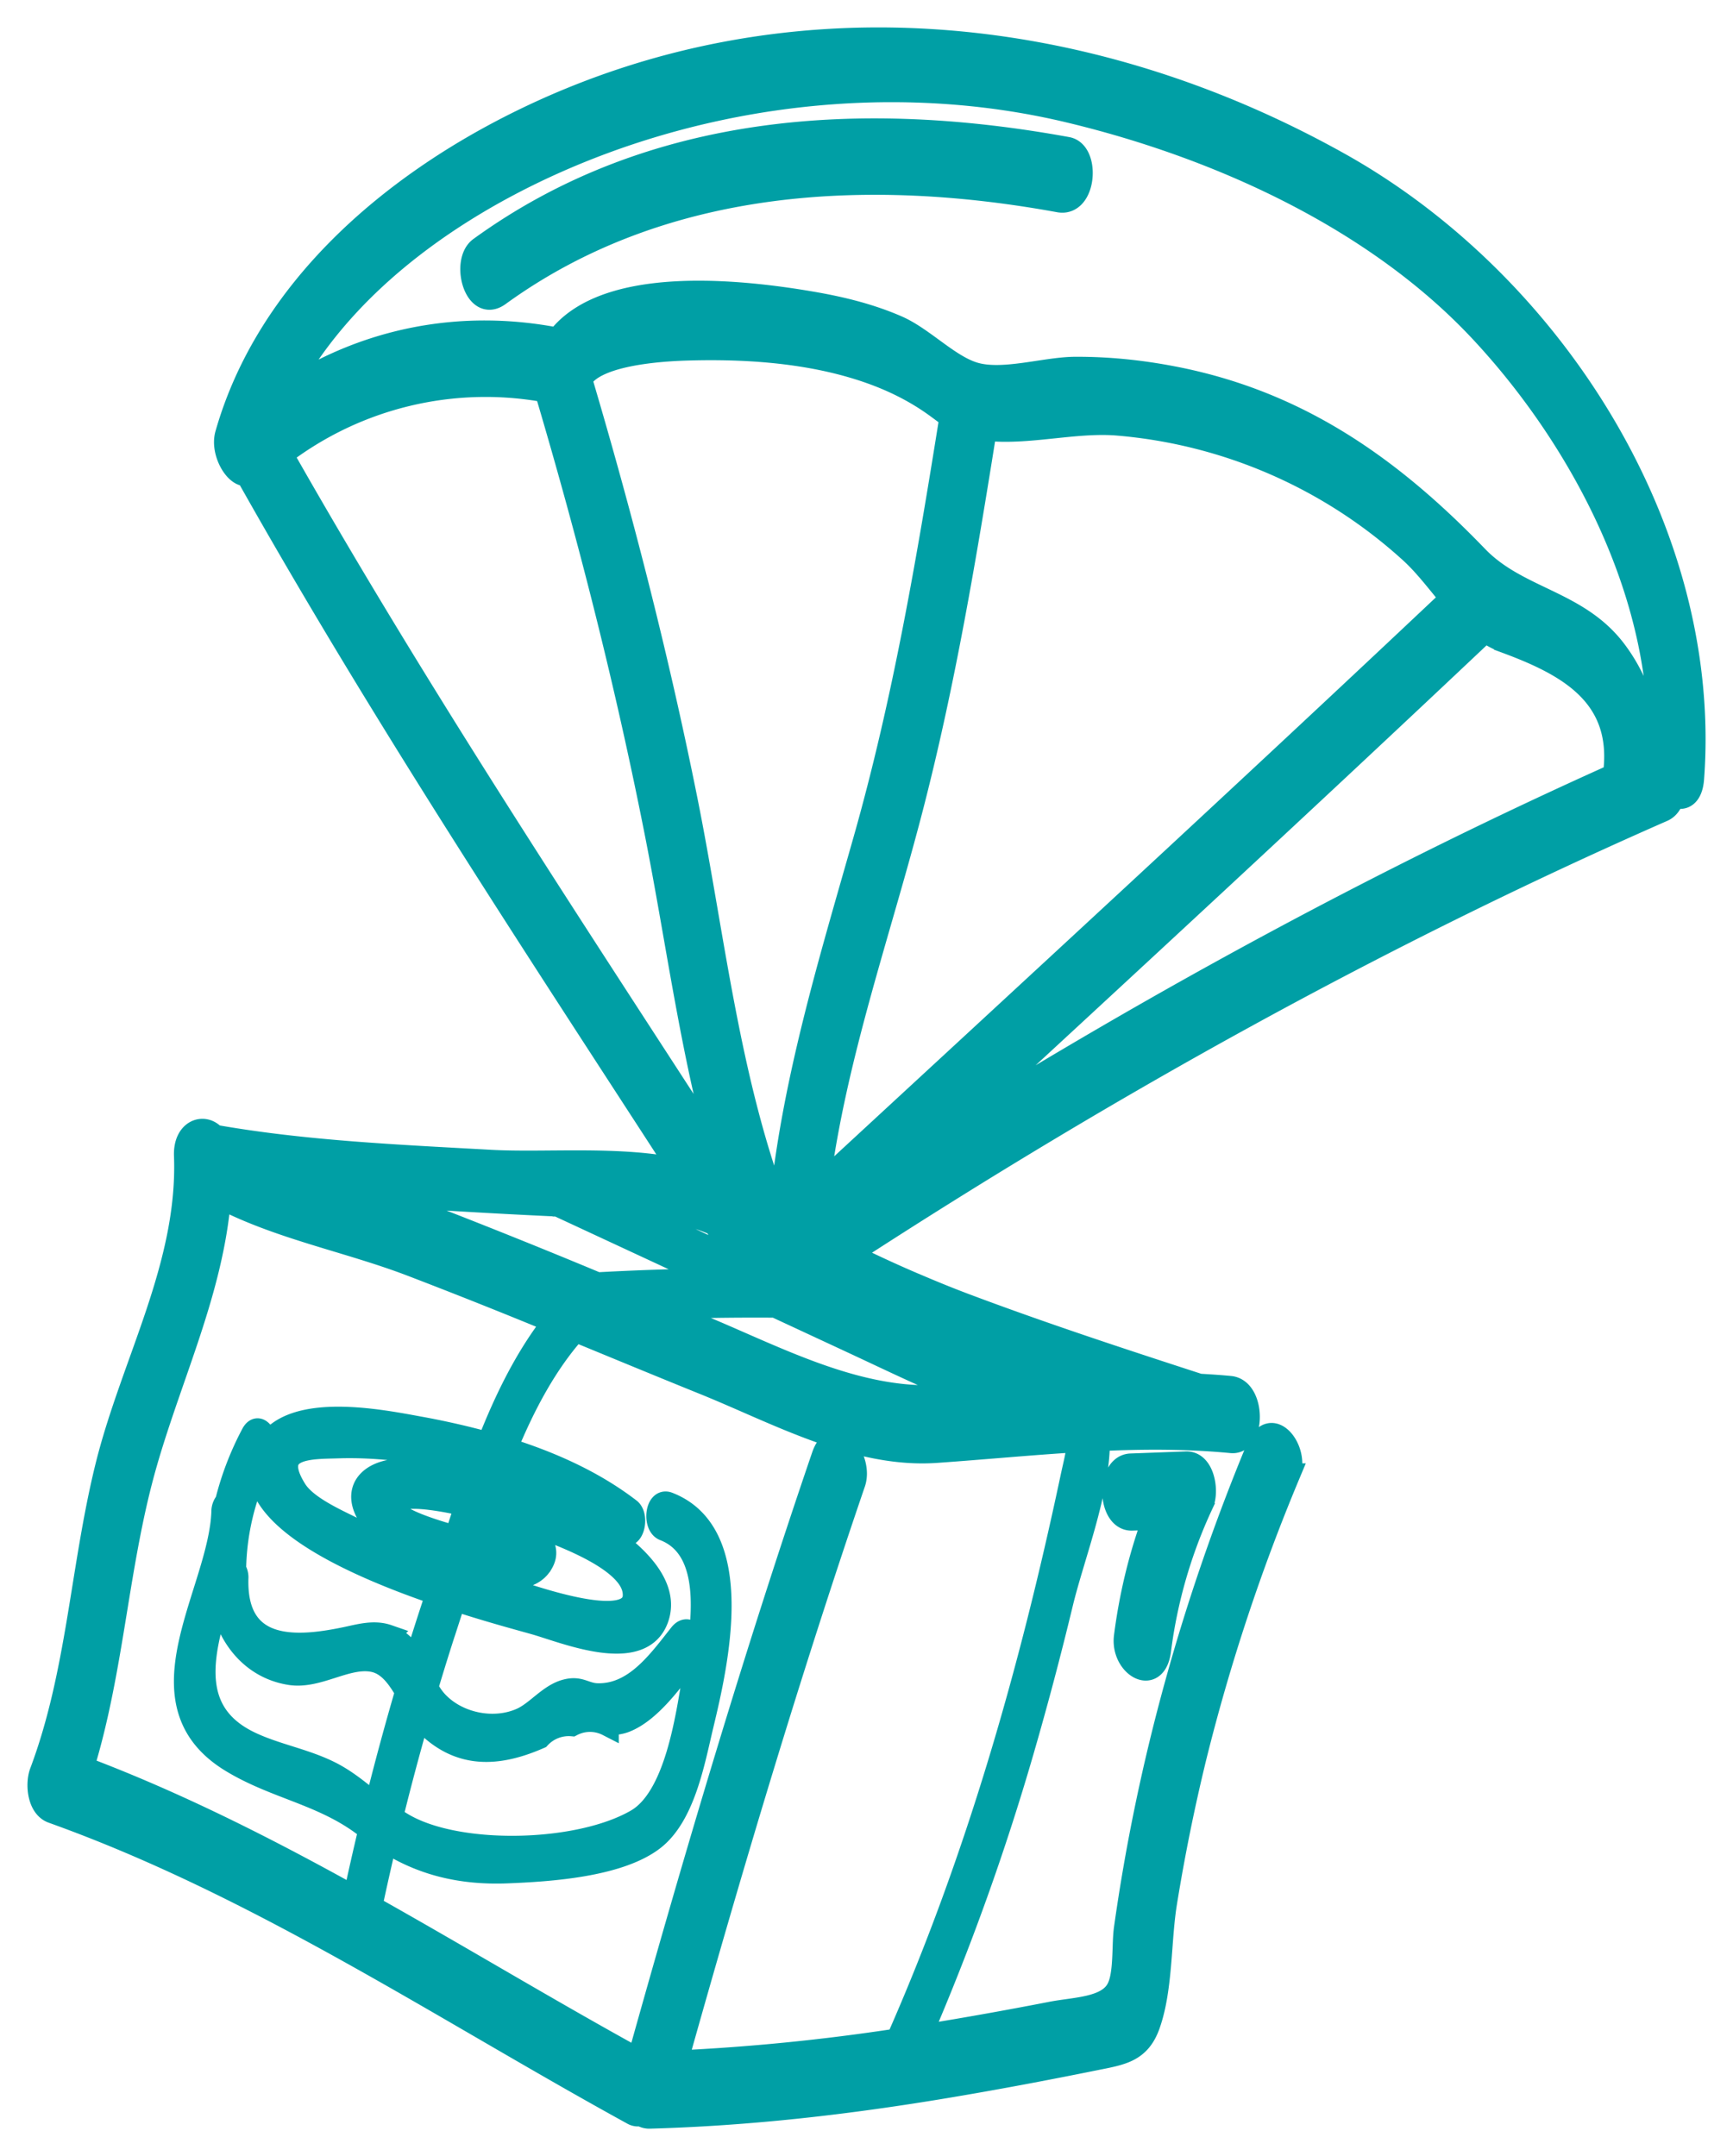 <svg xmlns="http://www.w3.org/2000/svg" width="45" height="56" viewBox="0 0 45 56">
    <path fill="#009fa5" fill-rule="evenodd" stroke="#009fa5" stroke-width=".575" d="M30.121 42.864c-.12.942-1.005.394-.909-.358.134-1.05.38-2.071.74-3.058l-.552.02c-.631.024-.666-1.406-.035-1.429l1.433-.053c.46-.017.574.756.43 1.066a12.773 12.773 0 0 0-1.107 3.812zm-17.252-2.78c.391.046.608.063 0 0zm21.9-35.845c5.498 3.07 9.676 9.509 9.193 15.983-.035.474-.276.571-.502.457-.046.171-.137.314-.28.377-7.35 3.225-14.386 7.14-21.12 11.516.541.269 1.09.523 1.654.765l.028.011c.42.18.847.356 1.287.522 2.017.76 4.063 1.432 6.111 2.097.266.015.533.032.8.058.64.06.644 1.487.035 1.43-1.162-.111-2.304-.105-3.443-.052.017 1.32-.658 3.012-.954 4.235a86.514 86.514 0 0 1-1.021 3.852 63.135 63.135 0 0 1-2.65 7.39l.111-.018a105.73 105.73 0 0 0 3.285-.587c.622-.12 1.446-.112 1.714-.621.2-.379.133-1.125.194-1.56.604-4.299 1.779-8.496 3.44-12.501.36-.865 1.08.086.824.702a50.428 50.428 0 0 0-2.437 7.361 48.663 48.663 0 0 0-.761 3.761c-.162.996-.104 2.23-.44 3.176-.249.703-.723.758-1.41.897-1.27.257-2.546.498-3.825.712-2.56.429-5.13.727-7.725.798a.375.375 0 0 1-.234-.067.286.286 0 0 1-.226-.033C11.46 52.177 6.711 48.985 1.36 47.07c-.37-.133-.419-.739-.304-1.043.96-2.553 1.052-5.287 1.699-7.918.666-2.708 2.157-5.236 2.05-8.092-.024-.659.49-.834.765-.517 2.355.415 4.778.518 7.16.651 1.44.08 3.342-.114 4.91.226-3.851-5.942-7.76-11.866-11.23-18.038-.305.037-.668-.604-.538-1.06 1.07-3.757 4.276-6.481 7.664-8.142C20.407-.234 28.205.57 34.769 4.239zm8.13 15.445a.37.37 0 0 1 .162-.032c.216-4.018-1.926-8.153-4.59-11.019-2.74-2.95-6.837-4.804-10.698-5.73-3.984-.957-8.313-.604-12.142.823-3.207 1.196-6.526 3.322-8.19 6.421 2.097-1.364 4.55-1.835 7.04-1.35 1.292-1.707 5.043-1.212 6.702-.92.725.129 1.443.31 2.12.606.669.292 1.33 1.012 1.992 1.211.742.224 1.843-.136 2.615-.14.852-.005 1.7.082 2.538.243 3.24.62 5.66 2.326 7.906 4.658 1.065 1.107 2.63 1.145 3.61 2.463.614.826.89 1.785.898 2.782l.036-.016zM27.714 3.844c.574.105.474 1.51-.214 1.385-4.982-.91-10.308-.635-14.539 2.435-.63.457-.973-.88-.501-1.223 4.484-3.253 9.963-3.564 15.254-2.597zM27.83 36c-1.8-.587-3.598-1.22-5.311-2.005-.247-.01-.494-.023-.74-.03.637.294 1.272.592 1.91.884 1.067.488 2.13.89 3.242 1.21.3-.022.6-.042.9-.06zm-.013 2.398c.101-.478.189-.758.141-.965-1.209.073-2.416.19-3.645.276-2.087.146-4.147-1.009-6.023-1.767-1.117-.452-2.233-.914-3.35-1.374-.754.846-1.324 1.915-1.792 3.054 1.152.36 2.265.857 3.204 1.578.233.179.085.857-.22.623-.883-.676-2.018-1.22-3.218-1.603l-.105.28c.991.281 1.951.718 2.749 1.229.671.43 1.866 1.334 1.516 2.311-.424 1.185-2.399.356-3.175.134-.328-.094-1.132-.306-2.089-.617l-.135.417a69.323 69.323 0 0 0-.583 1.858c.068.127.145.247.24.352.526.58 1.472.783 2.196.465.41-.18.729-.633 1.174-.747.37-.096.484.099.818.105.97.02 1.591-.87 2.138-1.56.27-.34.53.26.342.497-.455.574-1.059 1.493-1.77 1.77-.147.057-.307.062-.45.093a1.008 1.008 0 0 0-.924.002 1.03 1.03 0 0 0-.846.328c-.976.427-1.944.55-2.82-.23a1.77 1.77 0 0 1-.3-.373c-.254.881-.49 1.767-.71 2.657.132.091.267.179.41.253 1.468.766 4.47.68 5.936-.169 1.02-.59 1.3-2.669 1.477-3.697.188-1.097.64-3.305-.758-3.845-.28-.109-.21-.815.108-.693 2.05.793 1.268 4.19.89 5.763-.222.924-.47 2.368-1.291 2.986-.905.682-2.694.797-3.772.84-1.175.048-2.208-.19-3.16-.801a78.587 78.587 0 0 0-.38 1.69c2.322 1.303 4.606 2.685 6.934 3.966 1.47-5.261 3.021-10.5 4.788-15.67.303-.885 1.036.08.824.702-1.695 4.959-3.191 9.982-4.608 15.028a54.777 54.777 0 0 0 5.72-.57c2.062-4.672 3.458-9.58 4.519-14.576zm-17.744 4.085c.355.123.548.386.702.684.18-.592.369-1.18.565-1.767-2.151-.737-4.767-1.918-4.602-3.345-.404.86-.62 1.77-.634 2.708a.38.38 0 0 1 .059.231c-.056 1.98 1.623 1.798 2.815 1.55.357-.075.732-.187 1.095-.061zm-4.396-.917c-.448 1.455-.768 2.917.791 3.68.68.331 1.444.45 2.12.793.43.218.793.532 1.166.83.244-.982.508-1.96.792-2.93-.222-.381-.47-.727-.863-.8-.678-.128-1.42.45-2.139.341-.81-.123-1.377-.68-1.655-1.379-.086.009-.165-.056-.187-.24-.011-.099-.016-.197-.025-.295zm4.748-3.396a7.72 7.72 0 0 1 1.917.211l.108-.3c-1.251-.351-2.546-.528-3.678-.49-.69.022-1.796-.027-1.094 1.1.295.474 1.159.827 1.607 1.06.732.384 1.501.69 2.282.963l.02-.06c-.864-.326-1.676-.812-1.938-1.167-.567-.766-.069-1.296.776-1.317zm1.403 1.744c.088-.27.176-.54.268-.814-.923-.21-1.988-.354-1.847.107.087.285 1.229.607 1.58.707zm2.187.78c-.328.417-1.132.366-1.968.116l-.02.063c.228.076.457.15.686.223.53.166 4.003 1.526 3.731.19-.185-.915-2.407-1.613-3.171-1.868-.13-.043-.394-.122-.713-.205-.089.266-.176.532-.26.795.13.02.27.039.403.055-.298-.062-.294-.74.003-.71.476.05 1.901.586 1.309 1.34zM3.8 37.983c-.752 2.602-.849 5.333-1.644 7.92 2.442.922 4.763 2.099 7.041 3.364.126-.582.257-1.164.396-1.744-.013-.01-.027-.018-.04-.029-1.109-.885-2.37-1.031-3.54-1.74-2.372-1.437-.576-4.033-.276-6.077l.004-.025a3.66 3.66 0 0 0 .035-.388.389.389 0 0 1 .095-.259c.15-.602.373-1.19.676-1.761.157-.294.36.016.377.29.681-1.11 3.008-.631 3.963-.458.59.107 1.192.242 1.788.407.446-1.138.982-2.234 1.698-3.149a154.31 154.31 0 0 0-3.716-1.479c-1.631-.62-3.39-.944-4.946-1.753-.195 2.398-1.24 4.557-1.911 6.88zm10.68-6.673a195.985 195.985 0 0 1-4.952-.292c.453.14.903.285 1.343.452a182.79 182.79 0 0 1 4.64 1.863 72.704 72.704 0 0 1 3.098-.104l-4.13-1.92zm4.696 1.449l-.613-.952c-.741-.335-1.531-.4-2.345-.428l2.958 1.38zm-5.004-22.595a8.712 8.712 0 0 0-6.844 1.641c3.531 6.226 7.494 12.207 11.382 18.216-.76-2.726-1.129-5.568-1.675-8.341-.766-3.887-1.737-7.72-2.863-11.516zm8.279 11.619c1.017-3.592 1.642-7.266 2.23-10.948-.146-.1-.288-.213-.455-.33-.643-.452-1.356-.763-2.107-.981-1.371-.399-2.876-.49-4.3-.446-.636.02-2.363.12-2.728.779 1.065 3.599 1.995 7.231 2.734 10.913.72 3.591 1.093 7.337 2.42 10.769.306-3.347 1.291-6.528 2.206-9.756zm-1.19 9.012c5.485-5.071 10.984-10.127 16.417-15.255-.344-.41-.668-.845-1.038-1.185a12.898 12.898 0 0 0-7.633-3.33c-1.102-.088-2.327.26-3.411.135-.522 3.273-1.069 6.543-1.896 9.756-.846 3.287-2.006 6.508-2.44 9.879zm-1.128 3.142a73.083 73.083 0 0 0-3.048.042l.893.365c2.076.839 4.27 2.088 6.563 1.905.188-.014.374-.03.56-.045-1.02-.407-2.011-.892-3.005-1.354l-1.963-.913zm21.784-13.87c.244-2.04-1.272-2.816-2.835-3.393a2.292 2.292 0 0 1-.52-.277c-.01.01-.016.022-.026.031-4.624 4.369-9.297 8.683-13.97 12.998 5.577-3.472 11.358-6.615 17.348-9.303.001-.019 0-.037.003-.056z"/>
</svg>
